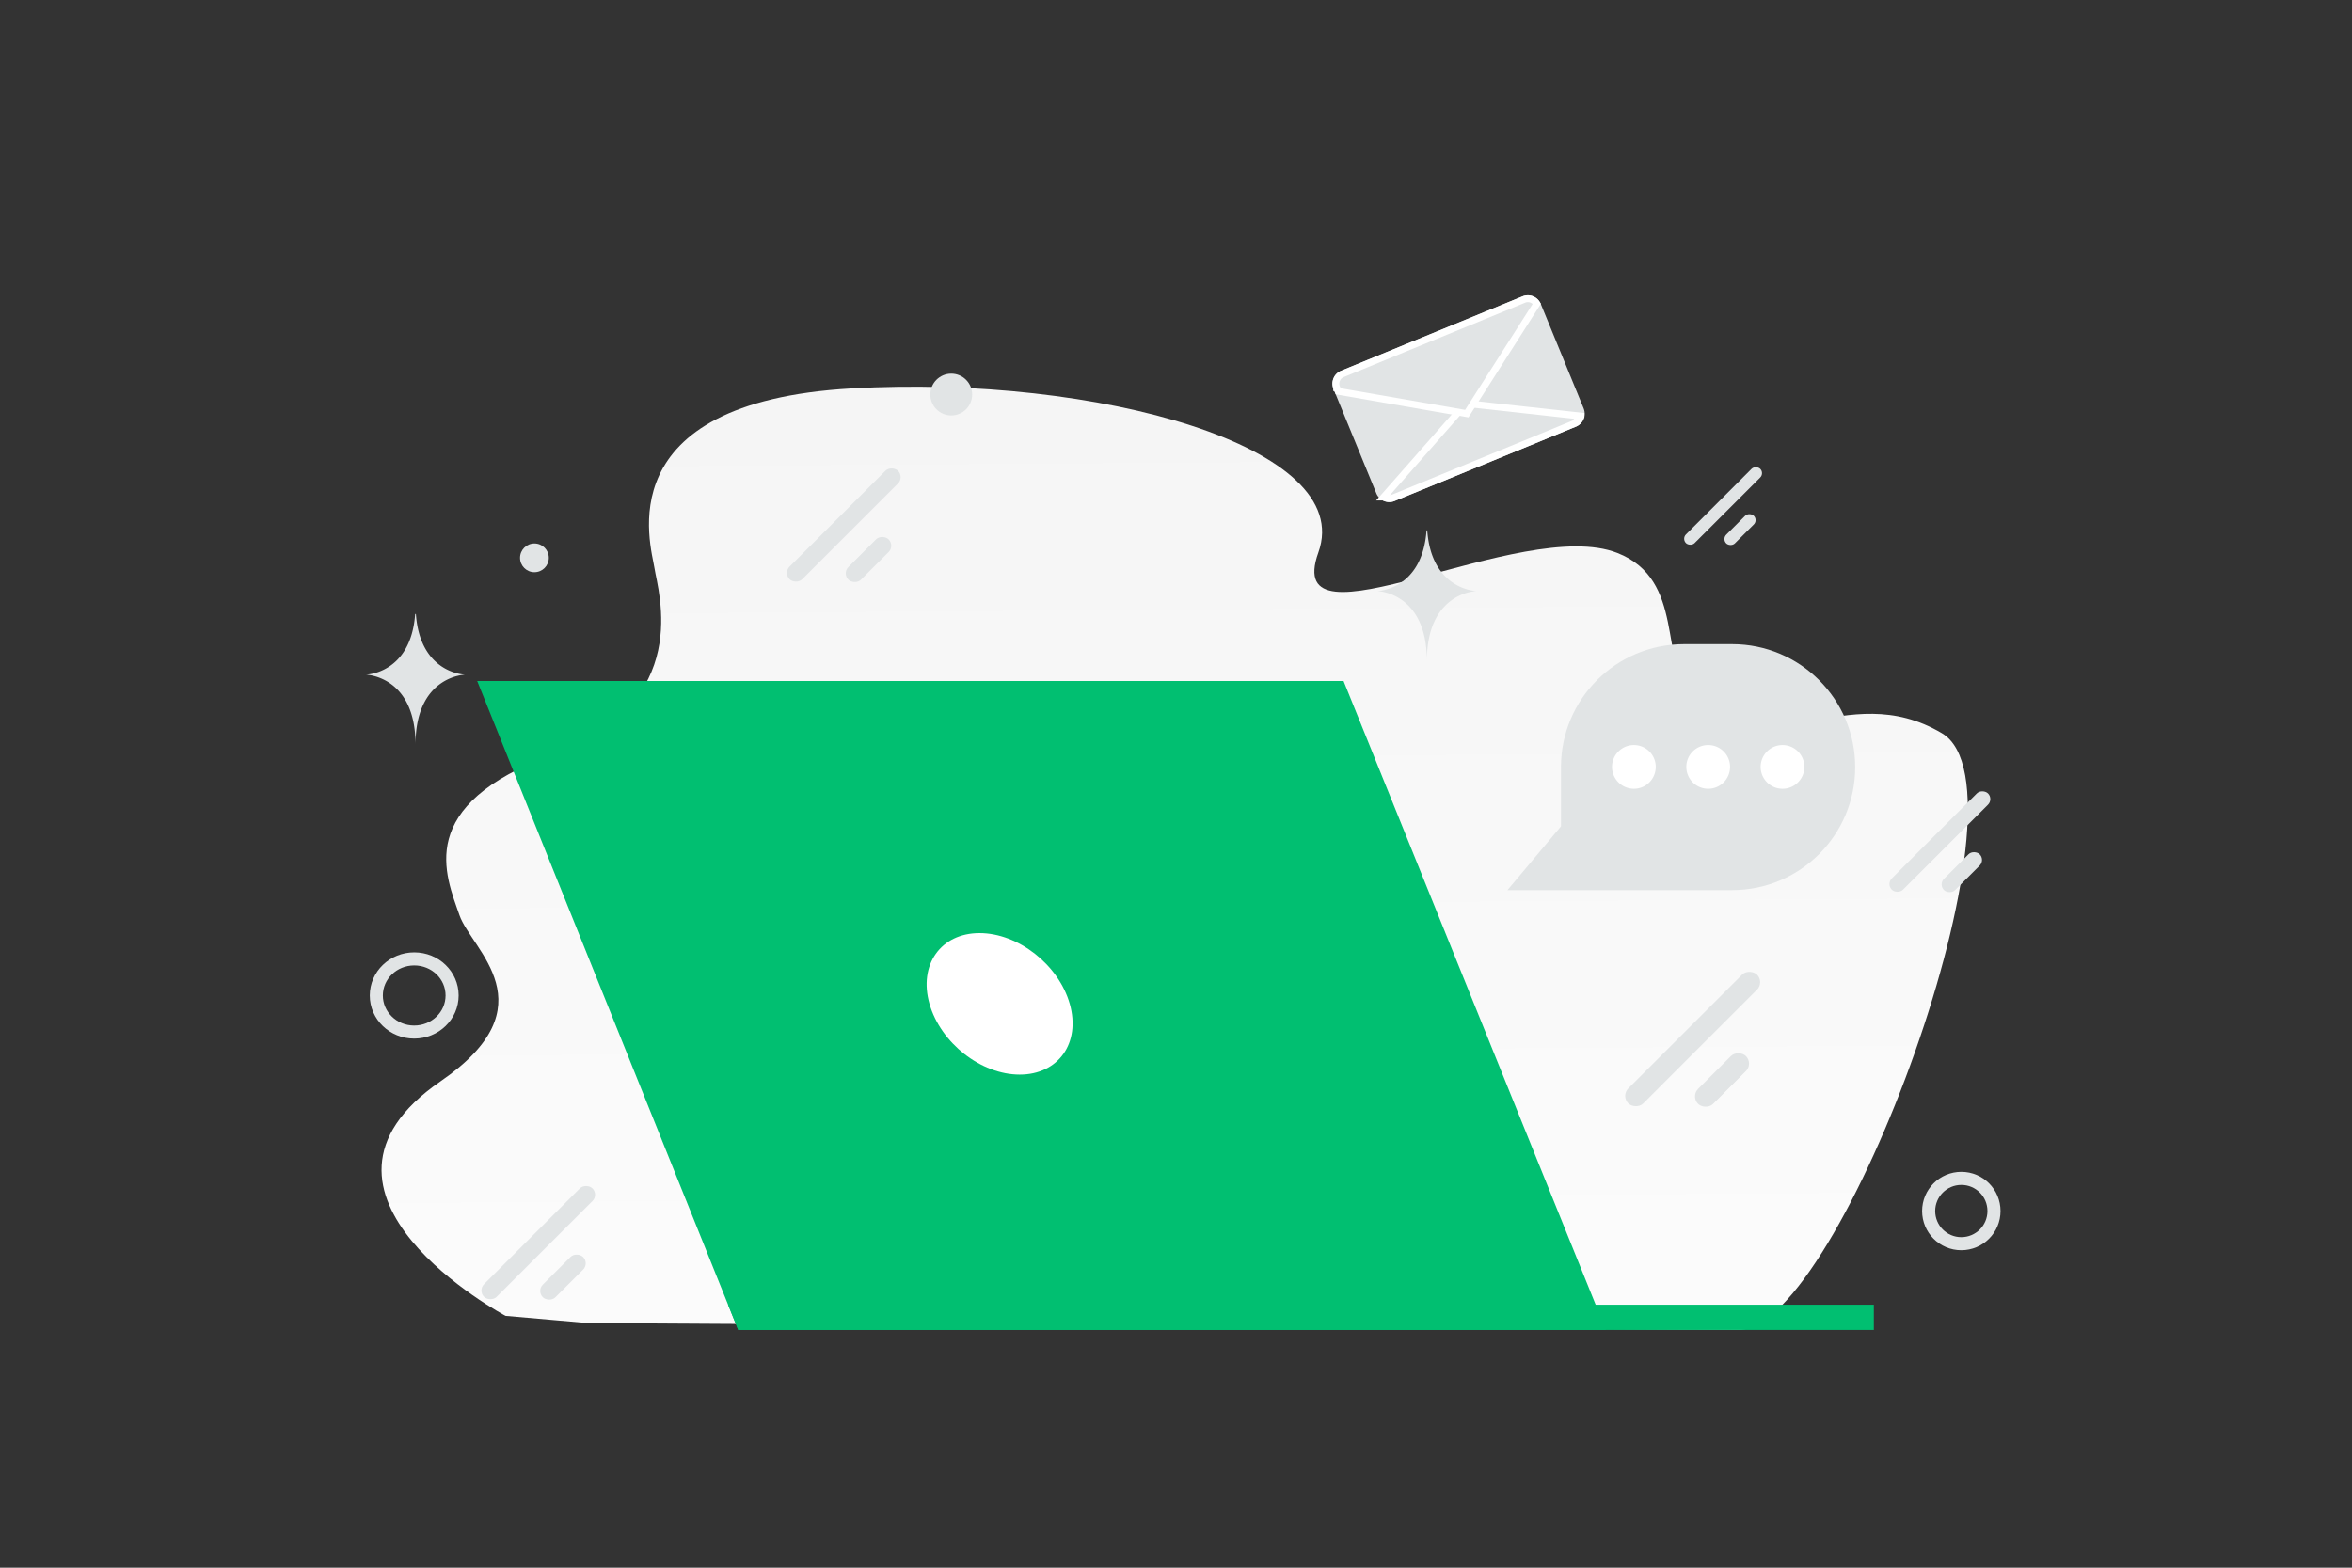 <svg width="900" height="600" viewBox="0 0 900 600" fill="none" xmlns="http://www.w3.org/2000/svg"><rect x="0" y="0" width="900" height="600" fill="#333333" stroke="none"/><path fill="transparent" d="M0 0h900v600H0z"/><path d="M325.896 148.656c94.27-5.339 193.107 22.471 178.58 62.784-14.53 40.313 77.673-14.319 114.467.216 26.196 10.347 15.725 41.848 28.397 54.541 29.056 29.102 58.775-7.545 95.757 14.444C780.078 302.63 704.363 507.854 665.729 509l-440.652-2.613-31.622-2.774s-87.472-46.683-24.9-89.747c42.309-29.118 11.867-50.264 7.265-63.594-5.283-15.306-17.61-42.038 36.102-61.654 53.712-19.617 39.844-62.302 38.523-71.139-1.32-8.842-18.818-63.483 75.451-68.823z" fill="url(#a)"/><path d="M614.491 509.008H282.489l-99.883-248.359h331.513l100.372 248.359z" fill="#01BF71"/><path d="M278.593 499.338h438.433v9.67H282.489l-3.896-9.67z" fill="#01BF71"/><path d="M355.669 384.202c-4.259-14.955 4.328-27.08 19.148-27.08s30.264 12.125 34.523 27.08c4.259 14.956-4.329 27.081-19.149 27.081s-30.263-12.125-34.522-27.081z" fill="#fff"/><circle cx="364" cy="151" r="8" transform="rotate(-180 364 151)" fill="#E1E4E5"/><circle cx="204.5" cy="213.5" r="5.5" transform="rotate(-180 204.5 213.5)" fill="#E1E4E5"/><path d="M763 463.5c0 6.908-5.598 12.5-12.514 12.5-6.915 0-12.486-5.62-12.486-12.5 0-6.908 5.598-12.5 12.514-12.5 6.915 0 12.486 5.592 12.486 12.5zM173 381c0 7.737-6.494 14-14.516 14S144 388.706 144 381c0-7.737 6.494-14 14.516-14S173 373.263 173 381z" stroke="#E1E4E5" stroke-width="5" stroke-miterlimit="10"/><rect x="620.207" y="419.428" width="69.668" height="8.117" rx="4.058" transform="rotate(-45 620.207 419.428)" fill="#E1E4E5"/><rect x="646.919" y="419.618" width="25.868" height="8.117" rx="4.058" transform="rotate(-45 646.919 419.618)" fill="#E1E4E5"/><rect x="299.716" y="219.275" width="58.682" height="6.837" rx="3.418" transform="rotate(-45 299.716 219.275)" fill="#E1E4E5"/><rect x="322.216" y="219.435" width="21.789" height="6.837" rx="3.418" transform="rotate(-45 322.216 219.435)" fill="#E1E4E5"/><rect x="643.477" y="206.201" width="40.193" height="4.683" rx="2.341" transform="rotate(-45 643.477 206.201)" fill="#E1E4E5"/><rect x="658.888" y="206.311" width="14.924" height="4.683" rx="2.341" transform="rotate(-45 658.888 206.311)" fill="#E1E4E5"/><rect x="721.749" y="338.353" width="52.07" height="6.066" rx="3.033" transform="rotate(-45 721.749 338.353)" fill="#E1E4E5"/><rect x="741.713" y="338.495" width="19.334" height="6.066" rx="3.033" transform="rotate(-45 741.713 338.495)" fill="#E1E4E5"/><rect x="182.801" y="493.917" width="58.682" height="6.837" rx="3.418" transform="rotate(-45 182.801 493.917)" fill="#E1E4E5"/><rect x="205.301" y="494.077" width="21.789" height="6.837" rx="3.418" transform="rotate(-45 205.301 494.077)" fill="#E1E4E5"/><path d="M597.309 293.601v22.673L576.84 340.67h85.979c25.989 0 47.069-21.081 47.069-47.069 0-25.989-21.08-47.069-47.069-47.069h-18.441c-26.005 0-47.069 21.08-47.069 47.069z" fill="#E1E4E5"/><path d="M633.581 293.52a8.372 8.372 0 0 1-8.368 8.368 8.371 8.371 0 0 1-8.368-8.368c0-4.618 3.749-8.367 8.368-8.367 4.618 0 8.368 3.749 8.368 8.367zm28.434 0a8.372 8.372 0 0 1-8.368 8.368 8.372 8.372 0 0 1-8.368-8.368c0-4.618 3.75-8.367 8.368-8.367s8.368 3.749 8.368 8.367zm28.434 0c0 4.619-3.749 8.368-8.367 8.368a8.371 8.371 0 0 1-8.368-8.368c0-4.618 3.749-8.367 8.368-8.367a8.37 8.37 0 0 1 8.367 8.367z" fill="#fff"/><path d="M159.142 235h-.277C157.23 257.864 140 258.216 140 258.216s19 .366 19 26.784c0-26.418 19-26.784 19-26.784s-17.223-.352-18.858-23.216zm387-32h-.277C544.23 225.864 527 226.216 527 226.216s19 .366 19 26.784c0-26.418 19-26.784 19-26.784s-17.223-.352-18.858-23.216zm43.44-86.683 16.398 39.979a5.349 5.349 0 0 1-2.915 6.98l-69.431 28.475a5.346 5.346 0 0 1-6.012-1.386 5.294 5.294 0 0 1-.963-1.535l-16.39-39.962a5.341 5.341 0 0 1 2.909-6.974l69.432-28.48a5.35 5.35 0 0 1 6.972 2.903z" fill="#E1E4E5"/><path d="m604.958 159.254-43.976-4.842-31.5 35.823a4.029 4.029 0 0 0 3.656.305l69.424-28.48 2.396-2.806zm0 0a4.038 4.038 0 0 1-2.395 2.806l2.395-2.806z" fill="#E1E4E5" stroke="#fff" stroke-width="2.619"/><path d="M511.48 148.37v-.001a4.03 4.03 0 0 1 2.195-5.263l69.431-28.481h.001a4.04 4.04 0 0 1 4.97 1.618l-26.809 42.061-49.222-8.556-.566-1.378z" fill="#E1E4E5" stroke="#fff" stroke-width="2.619"/><defs><linearGradient id="a" x1="462.442" y1="711.397" x2="455.822" y2="-244.79" gradientUnits="userSpaceOnUse"><stop stop-color="#fff"/><stop offset="1" stop-color="#EEE"/></linearGradient></defs></svg>